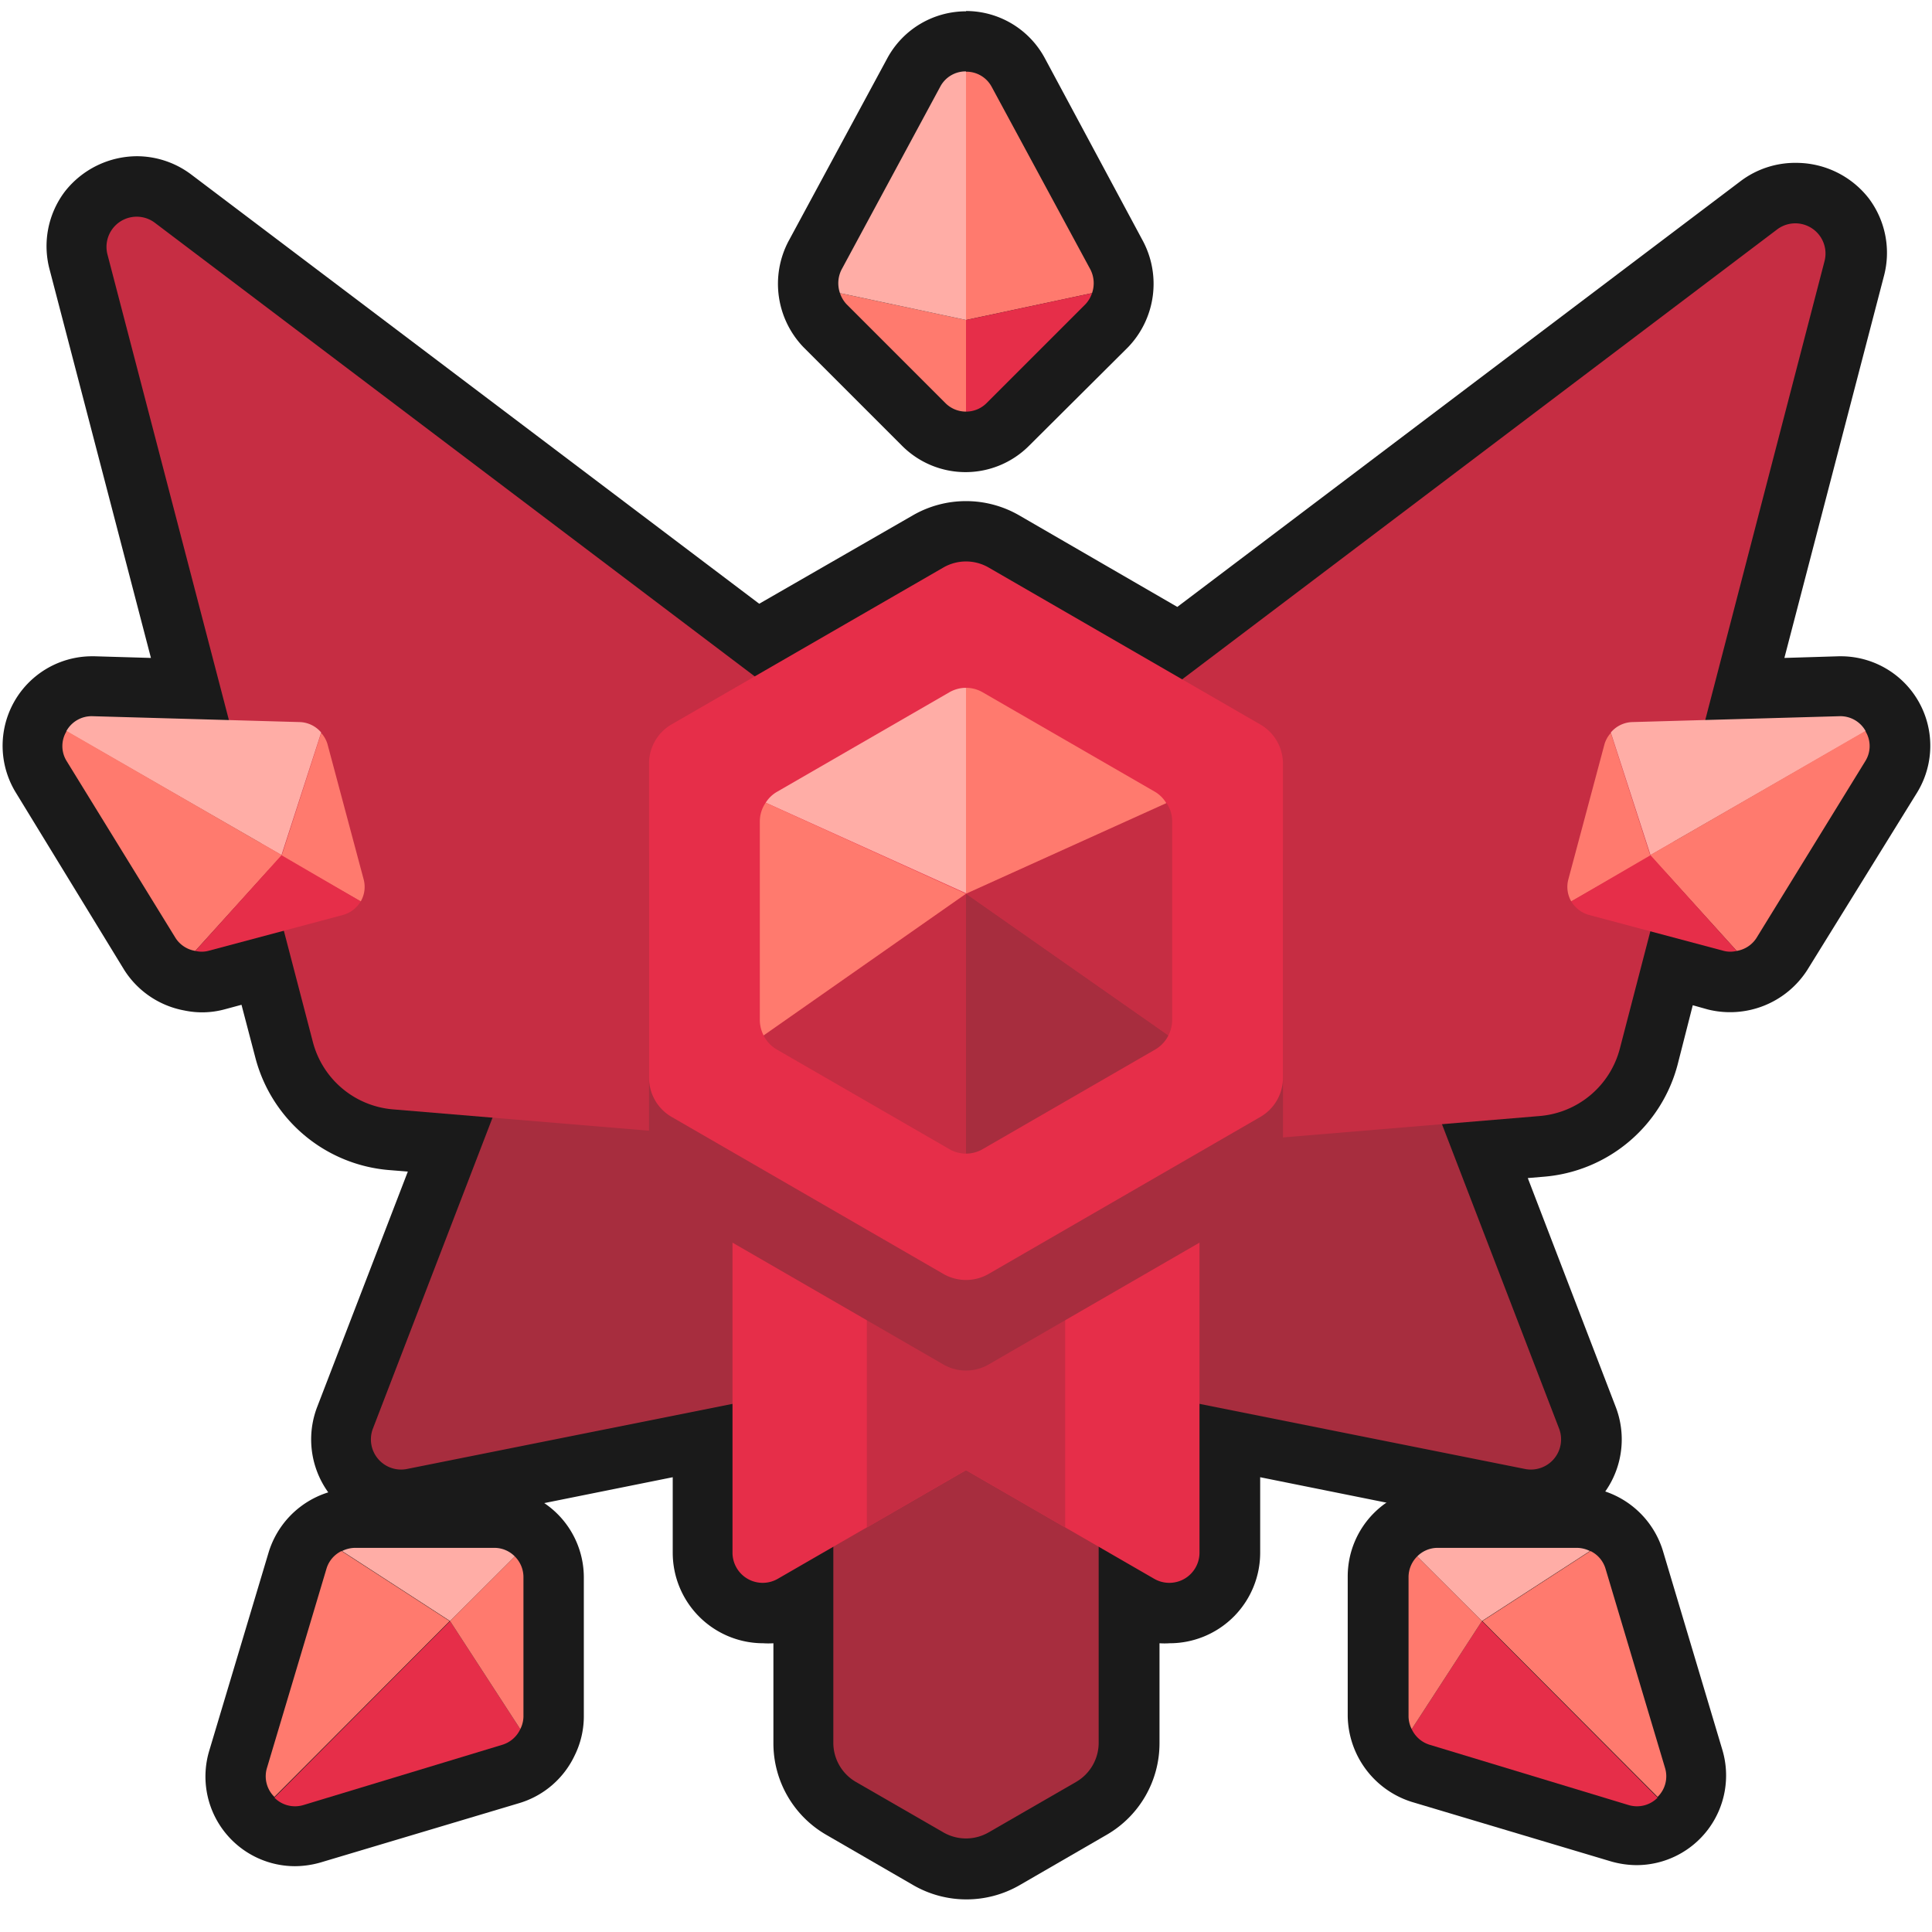 <svg xmlns="http://www.w3.org/2000/svg" viewBox="0 0 128 128"><defs><style>.cls-1{fill:#1a1a1a;}.cls-2{fill:#a72d3e;}.cls-3{fill:#c62d43;}.cls-4{opacity:0;}.cls-5{fill:#e62e49;}.cls-6{fill:#ffada6;}.cls-7{fill:#ff7a6e;}</style></defs><title>hexagon-ruby-12</title><g id="Layer_2" data-name="Layer 2"><g id="Hexagon"><path class="cls-1" d="M64,123.8a5,5,0,0,1-2.5-.67l-5.79-3.34a5,5,0,0,1-2.5-4.33V106l-.67.38a4,4,0,0,1-6-3.46v-7.4L27.35,99.33a4.43,4.43,0,0,1-.8.08A4,4,0,0,1,22.82,94l7-18.12-3.91-.32a8,8,0,0,1-7.09-6l-1.42-5.45-3.07.82a3.3,3.3,0,0,1-1,.13,4.52,4.52,0,0,1-.8-.08,4,4,0,0,1-2.63-1.78L2.71,51.48a3.93,3.93,0,0,1,3.35-6l6.51.18L5.19,17.37a3.94,3.94,0,0,1,.69-3.45,4.07,4.07,0,0,1,3.19-1.57,3.94,3.94,0,0,1,2.4.82L50.15,42.42,61.5,35.87a5,5,0,0,1,5,0l11.68,6.74,38.35-29a3.94,3.94,0,0,1,2.4-.82,4,4,0,0,1,3.19,1.58,3.92,3.92,0,0,1,.69,3.44l-7.26,27.85,6.39-.18a3.87,3.87,0,0,1,3.4,2,3.91,3.91,0,0,1,0,4l-7.22,11.73A4,4,0,0,1,115.43,65a4.32,4.32,0,0,1-.79.08,3.3,3.3,0,0,1-1-.13l-3-.79L109.2,70a8,8,0,0,1-7.09,6l-3.74.31L105.18,94a4,4,0,0,1-3.73,5.44,4.23,4.23,0,0,1-.79-.08l-19.2-3.86v7.4a4,4,0,0,1-6,3.46l-.67-.38v9.51a5,5,0,0,1-2.5,4.33l-5.79,3.34A5,5,0,0,1,64,123.8Z"/><path class="cls-1" d="M9.07,14.35a1.93,1.93,0,0,1,1.19.41L50,44.81,62.5,37.6a3,3,0,0,1,3,0L78.33,45l39.41-29.8a2,2,0,0,1,3.14,2.1l-7.94,30.44,8.94-.26h.06a1.93,1.93,0,0,1,1.64,3l-7.22,11.73a1.92,1.92,0,0,1-1.3.86,2,2,0,0,1-.42,0,1.54,1.54,0,0,1-.43-.06L109.3,61.7l-2,7.81A6,6,0,0,1,101.94,74l-6.4.52,7.77,20.19a2,2,0,0,1-1.85,2.72,2.85,2.85,0,0,1-.41,0L79.47,93v9.85a2,2,0,0,1-2,2,1.92,1.92,0,0,1-1-.27l-3.68-2.12v13a3,3,0,0,1-1.5,2.6L65.5,121.4a3,3,0,0,1-3,0l-5.79-3.34a3,3,0,0,1-1.5-2.6v-13l-3.68,2.12a1.92,1.92,0,0,1-1,.27,2,2,0,0,1-2-2V93L27,97.37a2.85,2.85,0,0,1-.41,0,2,2,0,0,1-1.85-2.72l7.93-20.62-6.56-.54a6,6,0,0,1-5.32-4.46l-1.93-7.4-5,1.34a1.54,1.54,0,0,1-.43.06,2,2,0,0,1-.42,0,1.92,1.92,0,0,1-1.3-.86L4.42,50.43a1.93,1.93,0,0,1,1.64-3h.06l9.06.26L7.12,16.86a2,2,0,0,1,2-2.51m0-4h0A6.1,6.1,0,0,0,4.29,12.7a6,6,0,0,0-1,5.17L10,43.59l-3.73-.11H6.06a5.93,5.93,0,0,0-5,9.05L8.23,64.26a6,6,0,0,0,4,2.69,5.69,5.69,0,0,0,2.62-.07L16,66.57l.92,3.51a10,10,0,0,0,8.86,7.44l1.24.1L21,93.25a6,6,0,0,0,6.78,8l16.79-3.38v5a6,6,0,0,0,6,6,5.12,5.12,0,0,0,.67,0v6.63a7,7,0,0,0,3.5,6.06l5.79,3.35a7.05,7.05,0,0,0,7,0l5.79-3.35a7,7,0,0,0,3.5-6.06v-6.63a5.12,5.12,0,0,0,.67,0,6,6,0,0,0,6-6v-5l16.79,3.38a6,6,0,0,0,6.78-8l-5.84-15.2,1.07-.09a10,10,0,0,0,8.86-7.44l1-3.92,1,.28a6.08,6.08,0,0,0,6.59-2.62L127,52.53a5.93,5.93,0,0,0-5-9.05h-.18l-3.6.11,6.59-25.28a6,6,0,0,0-1-5.17,6.1,6.1,0,0,0-4.78-2.35A6,6,0,0,0,115.32,12L78,40.21,67.5,34.13a7.05,7.05,0,0,0-7,0L50.3,40,12.68,11.57a6,6,0,0,0-3.61-1.22Z"/><path class="cls-1" d="M108.46,121.62a4,4,0,0,1-1.13-.17l-13.2-3.94a4.05,4.05,0,0,1-2.81-3.77v-9.25a3.93,3.93,0,0,1,3.94-3.94h9.25a3.82,3.82,0,0,1,1.7.41,3.94,3.94,0,0,1,2.07,2.4l4,13.19a4,4,0,0,1-1,3.91,3.9,3.9,0,0,1-2.78,1.16Z"/><path class="cls-1" d="M95.26,102.55h9.25a2,2,0,0,1,.83.21,1.9,1.9,0,0,1,1,1.17l3.94,13.19a1.95,1.95,0,0,1-1.85,2.5,2.23,2.23,0,0,1-.56-.08l-13.2-4a2,2,0,0,1-1.38-1.85v-9.25a1.93,1.93,0,0,1,.57-1.37,1.89,1.89,0,0,1,1.37-.57m0-4h0a5.94,5.94,0,0,0-5.94,5.93v9.26a6.06,6.06,0,0,0,4.24,5.69l13.19,3.94a6.26,6.26,0,0,0,1.71.25,5.94,5.94,0,0,0,5.68-7.64l-3.94-13.19a6,6,0,0,0-5.69-4.24Z"/><path class="cls-1" d="M19.54,121.62a3.9,3.9,0,0,1-2.78-1.16,4,4,0,0,1-1-3.91l3.95-13.19A3.92,3.92,0,0,1,21.8,101a3.75,3.75,0,0,1,1.69-.41h9.25a3.94,3.94,0,0,1,3.94,3.94v9.25a4.05,4.05,0,0,1-2.81,3.77l-13.2,3.94A4,4,0,0,1,19.54,121.62Z"/><path class="cls-1" d="M32.74,102.55a1.89,1.89,0,0,1,1.37.57,1.93,1.93,0,0,1,.57,1.37v9.25a2,2,0,0,1-1.38,1.85l-13.2,4a2.23,2.23,0,0,1-.56.08,1.95,1.95,0,0,1-1.85-2.5l3.94-13.19a1.9,1.9,0,0,1,1-1.17,2,2,0,0,1,.83-.21h9.25m0-4H23.49a6,6,0,0,0-5.69,4.24L13.86,116a5.94,5.94,0,0,0,5.68,7.64,6.26,6.26,0,0,0,1.71-.25l13.19-3.94a5.94,5.94,0,0,0,3.63-3.14,5.86,5.86,0,0,0,.61-2.55v-9.25a5.94,5.94,0,0,0-5.94-5.94Z"/><path class="cls-2" d="M24.69,94.69l10.08-26.2,27.9-6.78-.74,28.62-35,7A2,2,0,0,1,24.69,94.69Z"/><path class="cls-2" d="M103.31,94.69,93.23,68.49l-27.9-6.78.74,28.62,35,7A2,2,0,0,0,103.31,94.69Z"/><path class="cls-3" d="M10.26,14.76,58.41,51.17,50.05,75.5l-24-2a6,6,0,0,1-5.32-4.46L7.12,16.86A2,2,0,0,1,10.26,14.76Z"/><path class="cls-3" d="M117.74,15.2,69.59,51.61,78,75.94l24-2a6,6,0,0,0,5.32-4.47L120.88,17.3A2,2,0,0,0,117.74,15.2Z"/><g class="cls-4"><rect class="cls-1" width="128" height="128"/></g><path class="cls-2" d="M55.21,91v24.46a3,3,0,0,0,1.5,2.6l5.79,3.34a3,3,0,0,0,3,0l5.79-3.34a3,3,0,0,0,1.5-2.6V91Z"/><path class="cls-5" d="M64,70.4,48.53,79.33v23.54a2,2,0,0,0,3,1.73L64,97.4l12.47,7.2a2,2,0,0,0,3-1.73V79.33Z"/><polygon class="cls-3" points="57.43 101.2 64 97.4 70.57 101.2 70.57 74.2 64 70.4 57.43 74.2 57.43 101.2"/><path class="cls-2" d="M85,77.4V56.6a3,3,0,0,0-1.5-2.6l-18-10.4a3,3,0,0,0-3,0L44.48,54A3,3,0,0,0,43,56.6V77.4a3,3,0,0,0,1.5,2.6l18,10.4a3,3,0,0,0,3,0l18-10.4A3,3,0,0,0,85,77.4Z"/><path class="cls-5" d="M85,71.4V50.6a3,3,0,0,0-1.5-2.6l-18-10.4a3,3,0,0,0-3,0L44.48,48A3,3,0,0,0,43,50.6V71.4a3,3,0,0,0,1.5,2.6l18,10.4a3,3,0,0,0,3,0l18-10.4A3,3,0,0,0,85,71.4Z"/><path class="cls-6" d="M64,45.57a2.2,2.2,0,0,0-1.11.3l-11.43,6.6a2.16,2.16,0,0,0-.73.71l13.27,6Z"/><path class="cls-3" d="M50.59,68.6a2.23,2.23,0,0,0,.87.93l11.43,6.6a2.2,2.2,0,0,0,1.11.3V59.21Z"/><path class="cls-3" d="M77.41,68.6a2.31,2.31,0,0,0,.25-1V54.4a2.18,2.18,0,0,0-.39-1.22L64,59.21Z"/><path class="cls-7" d="M50.73,53.18a2.18,2.18,0,0,0-.39,1.22V67.6a2.31,2.31,0,0,0,.25,1L64,59.21Z"/><path class="cls-7" d="M76.54,52.47l-11.43-6.6a2.2,2.2,0,0,0-1.11-.3V59.21l13.27-6A2.16,2.16,0,0,0,76.54,52.47Z"/><path class="cls-2" d="M64,76.43a2.2,2.2,0,0,0,1.11-.3l11.43-6.6a2.23,2.23,0,0,0,.87-.93L64,59.21Z"/><path class="cls-6" d="M105.34,102.76a2,2,0,0,0-.83-.21H95.26a1.89,1.89,0,0,0-1.37.57l4.29,4.28Z"/><path class="cls-7" d="M109.82,119.05a1.91,1.91,0,0,0,.49-1.93l-3.94-13.19a1.9,1.9,0,0,0-1-1.17l-7.16,4.64Z"/><path class="cls-5" d="M94.7,115.59l13.2,4a1.92,1.92,0,0,0,1.92-.49L98.18,107.4l-4.65,7.16A1.93,1.93,0,0,0,94.7,115.59Z"/><path class="cls-7" d="M93.89,103.12a1.93,1.93,0,0,0-.57,1.37v9.25a1.92,1.92,0,0,0,.21.82l4.65-7.16Z"/><path class="cls-6" d="M22.66,102.76a2,2,0,0,1,.83-.21h9.25a1.89,1.89,0,0,1,1.37.57l-4.29,4.28Z"/><path class="cls-7" d="M18.18,119.05a1.91,1.91,0,0,1-.49-1.93l3.94-13.19a1.9,1.9,0,0,1,1-1.17l7.16,4.64Z"/><path class="cls-5" d="M33.3,115.59l-13.2,4a1.92,1.92,0,0,1-1.92-.49L29.82,107.4l4.65,7.16A1.93,1.93,0,0,1,33.3,115.59Z"/><path class="cls-7" d="M34.11,103.12a1.93,1.93,0,0,1,.57,1.37v9.25a1.92,1.92,0,0,1-.21.82l-4.65-7.16Z"/><path class="cls-7" d="M106.72,48.56a1.92,1.92,0,0,0-.42.75l-2.39,8.94a1.92,1.92,0,0,0,.19,1.47l5.25-3Z"/><path class="cls-6" d="M123.61,48.45a1.91,1.91,0,0,0-1.73-1l-13.76.39a1.94,1.94,0,0,0-1.4.69l2.63,8.12Z"/><path class="cls-7" d="M116.36,62.16l7.22-11.73a1.88,1.88,0,0,0,0-2l-14.26,8.23L115.06,63A1.92,1.92,0,0,0,116.36,62.16Z"/><path class="cls-5" d="M104.1,59.72a2,2,0,0,0,1.18.9L114.21,63a1.75,1.75,0,0,0,.85,0l-5.71-6.34Z"/><path class="cls-7" d="M21.28,48.56a1.92,1.92,0,0,1,.42.75l2.39,8.94a1.92,1.92,0,0,1-.19,1.47l-5.25-3Z"/><path class="cls-6" d="M4.39,48.45a1.91,1.91,0,0,1,1.73-1l13.76.39a1.94,1.94,0,0,1,1.4.69l-2.63,8.12Z"/><path class="cls-7" d="M11.64,62.16,4.42,50.43a1.88,1.88,0,0,1,0-2l14.26,8.23L12.94,63A1.92,1.92,0,0,1,11.64,62.16Z"/><path class="cls-5" d="M23.9,59.72a2,2,0,0,1-1.18.9L13.79,63a1.75,1.75,0,0,1-.85,0l5.71-6.34Z"/><path class="cls-1" d="M64,29.27a3.88,3.88,0,0,1-2.78-1.16l-6.55-6.54a3.86,3.86,0,0,1-.91-1.49A4,4,0,0,1,54,16.92L60.54,4.8a3.93,3.93,0,0,1,6.92,0L74,16.92a3.93,3.93,0,0,1,.22,3.17,3.76,3.76,0,0,1-.9,1.48l-6.55,6.54A3.88,3.88,0,0,1,64,29.27Z"/><path class="cls-1" d="M64,4.73a1.9,1.9,0,0,1,1.7,1l6.55,12.12a2,2,0,0,1,.1,1.55,2,2,0,0,1-.44.74L65.37,26.7a1.93,1.93,0,0,1-2.74,0l-6.54-6.54a2,2,0,0,1-.44-.74,2,2,0,0,1,.1-1.55L62.3,5.75a1.9,1.9,0,0,1,1.7-1m0-4a5.93,5.93,0,0,0-5.22,3.12L52.23,16a6.06,6.06,0,0,0,1,7l6.54,6.54a5.94,5.94,0,0,0,8.4,0L74.74,23a6.06,6.06,0,0,0,1-7L69.22,3.85A5.93,5.93,0,0,0,64,.73Z"/><path class="cls-7" d="M55.65,19.42a2,2,0,0,0,.44.74l6.54,6.54a1.92,1.92,0,0,0,1.37.57V21.2Z"/><path class="cls-6" d="M64,4.73a1.9,1.9,0,0,0-1.7,1L55.75,17.87a2,2,0,0,0-.1,1.55L64,21.2Z"/><path class="cls-7" d="M72.25,17.87,65.7,5.75a1.9,1.9,0,0,0-1.7-1V21.2l8.35-1.78A2,2,0,0,0,72.25,17.87Z"/><path class="cls-5" d="M64,27.27a1.92,1.92,0,0,0,1.37-.57l6.54-6.54a2,2,0,0,0,.44-.74L64,21.2Z"/></g></g></svg>